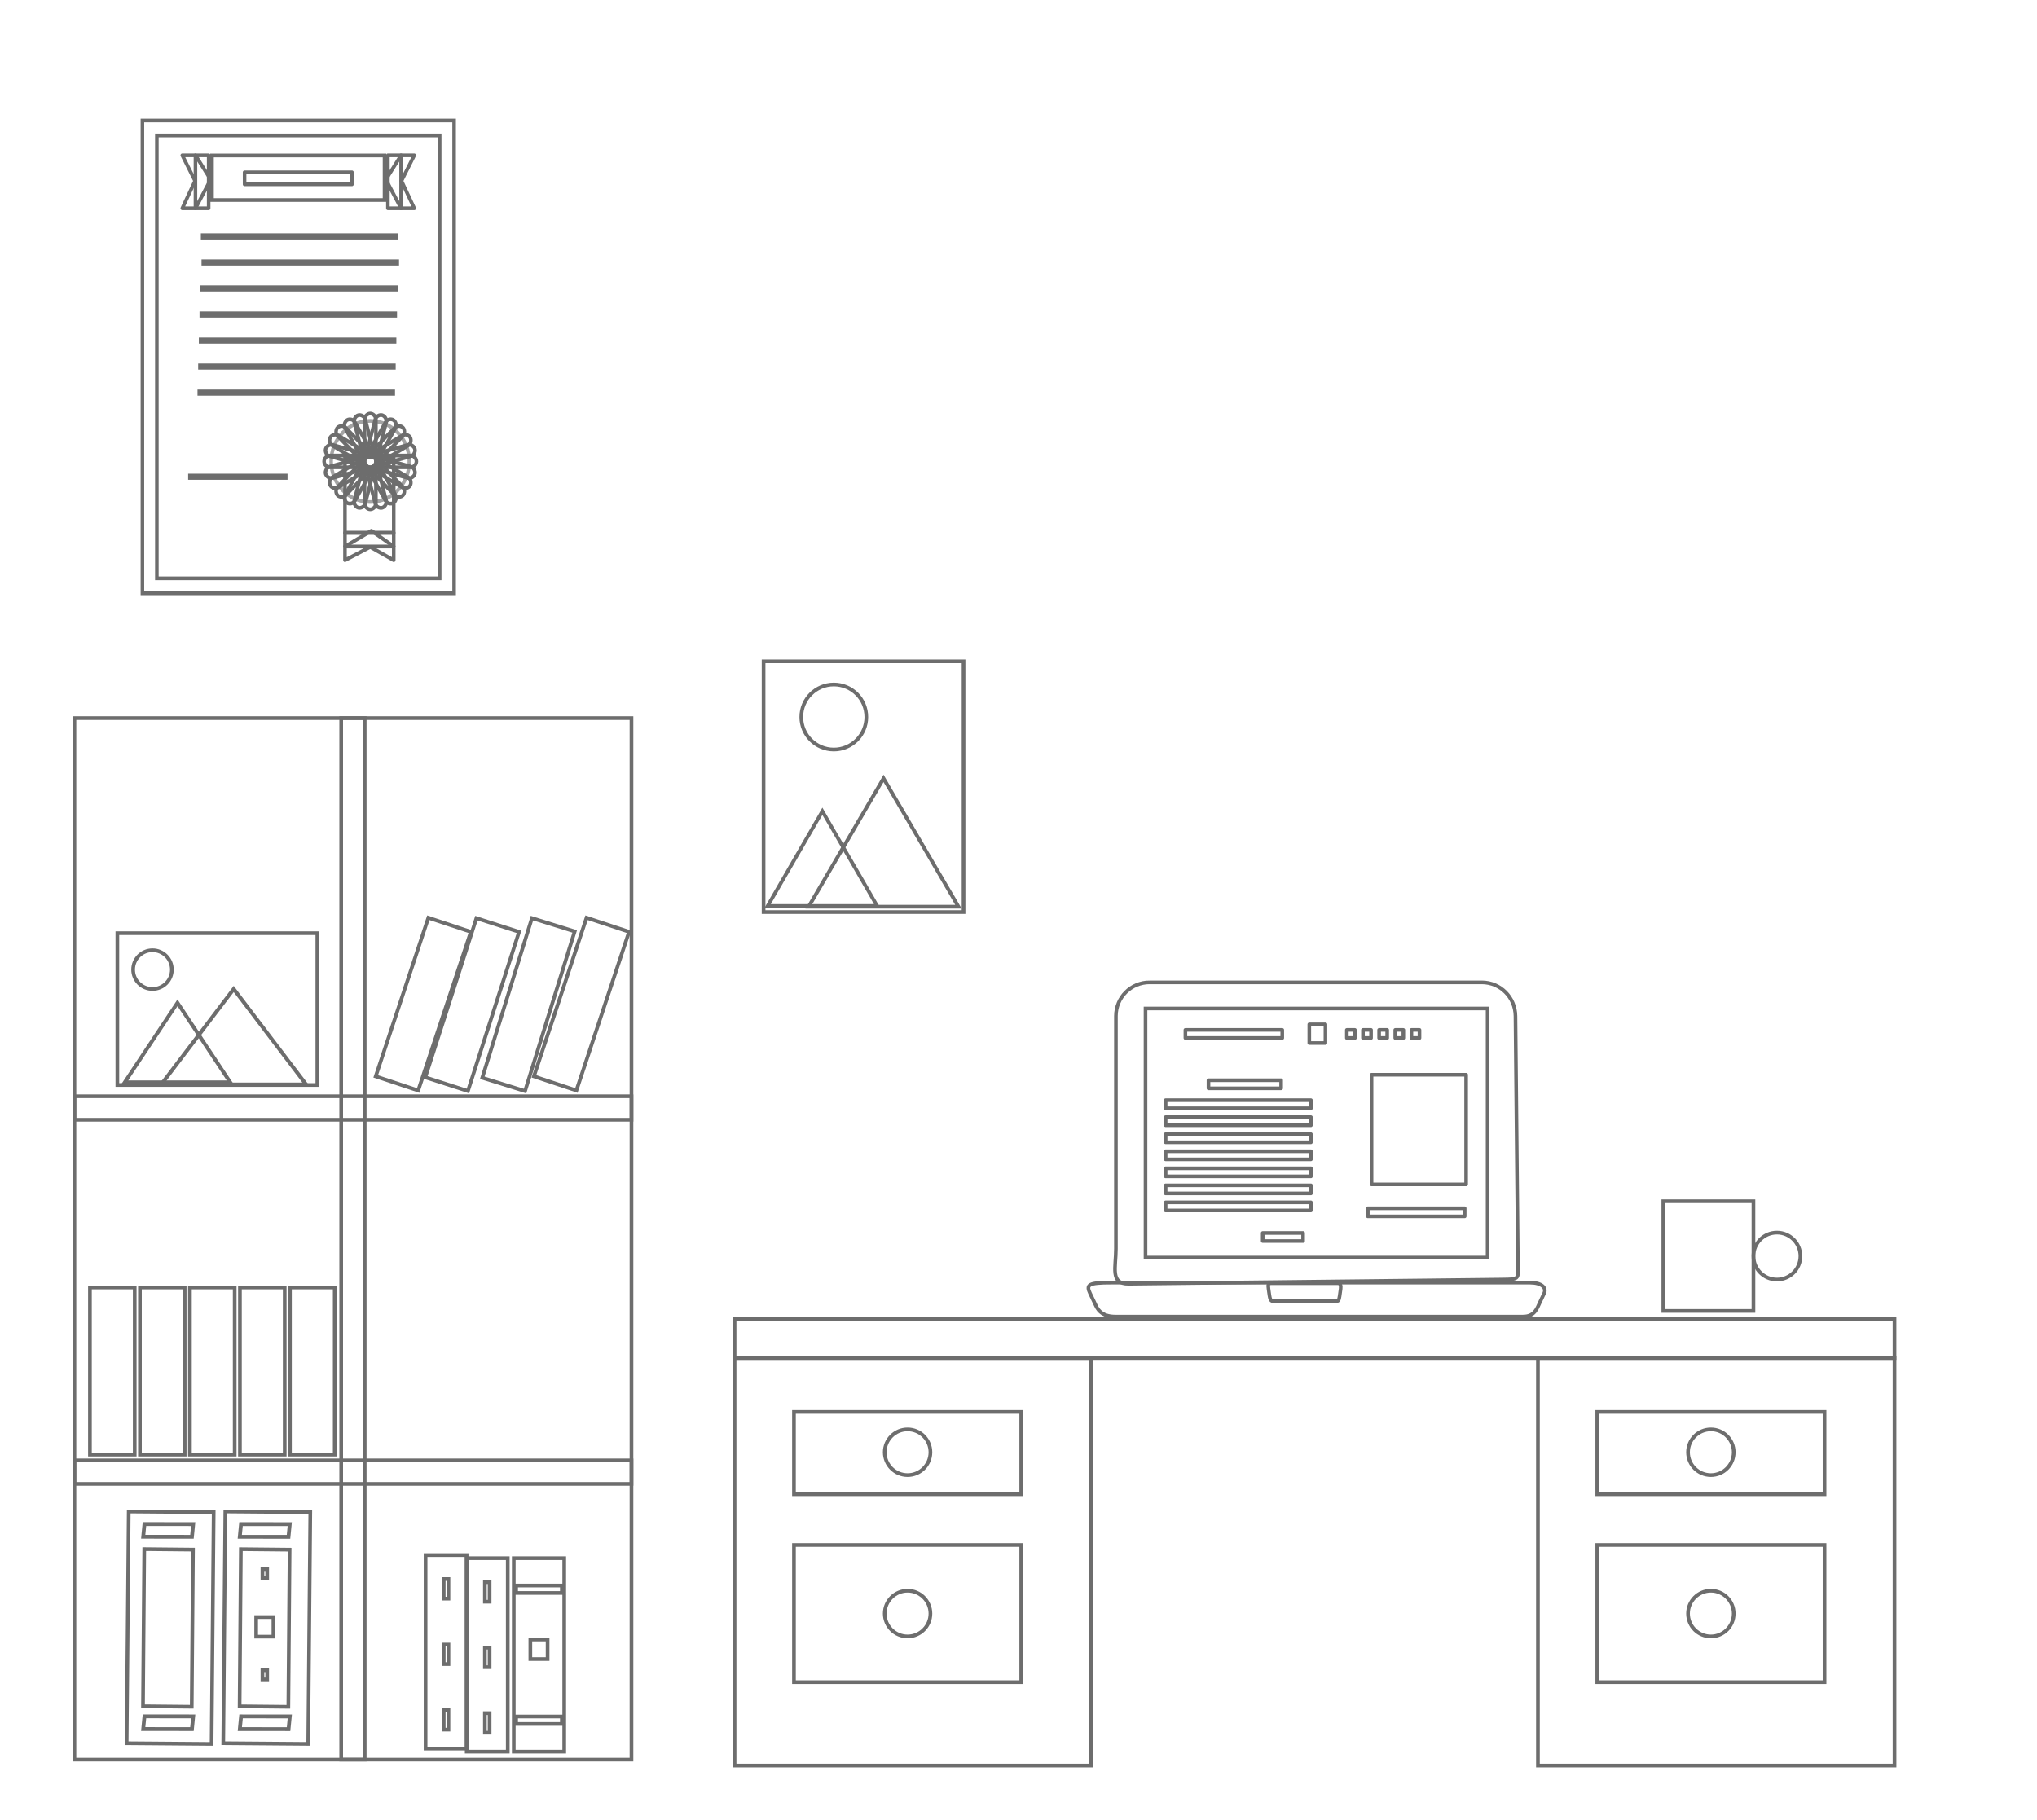 <?xml version="1.0" encoding="UTF-8" standalone="no"?>
<!DOCTYPE svg PUBLIC "-//W3C//DTD SVG 1.1//EN" "http://www.w3.org/Graphics/SVG/1.1/DTD/svg11.dtd">
<svg width="100%" height="100%" viewBox="0 0 2776 2481" version="1.1" xmlns="http://www.w3.org/2000/svg" xmlns:xlink="http://www.w3.org/1999/xlink" xml:space="preserve" xmlns:serif="http://www.serif.com/" style="fill-rule:evenodd;clip-rule:evenodd;stroke-linecap:round;">
    <g transform="matrix(7.29,0,0,7.29,-513.065,-4480.91)">
        <rect x="207.7" y="861.24" width="216.84" height="7.328" style="fill:none;stroke:rgb(109,109,109);stroke-width:0.69px;"/>
        <rect x="207.7" y="868.56" width="66.662" height="76.208" style="fill:none;stroke:rgb(109,109,109);stroke-width:0.69px;"/>
        <rect x="218.8" y="878.65" width="42.488" height="15.388" style="fill:none;stroke:rgb(109,109,109);stroke-width:0.69px;"/>
        <rect x="218.8" y="903.53" width="42.488" height="25.647" style="fill:none;stroke:rgb(109,109,109);stroke-width:0.69px;"/>
        <ellipse cx="240.04" cy="916.35" rx="4.271" ry="4.273" style="fill:none;stroke:rgb(109,109,109);stroke-width:0.69px;"/>
        <ellipse cx="240.04" cy="886.19" rx="4.271" ry="4.273" style="fill:none;stroke:rgb(109,109,109);stroke-width:0.69px;"/>
        <rect x="357.88" y="868.56" width="66.662" height="76.208" style="fill:none;stroke:rgb(109,109,109);stroke-width:0.69px;"/>
        <rect x="368.97" y="878.65" width="42.488" height="15.388" style="fill:none;stroke:rgb(109,109,109);stroke-width:0.69px;"/>
        <rect x="368.97" y="903.53" width="42.488" height="25.647" style="fill:none;stroke:rgb(109,109,109);stroke-width:0.69px;"/>
        <ellipse cx="390.21" cy="916.35" rx="4.271" ry="4.273" style="fill:none;stroke:rgb(109,109,109);stroke-width:0.69px;"/>
        <ellipse cx="390.21" cy="886.19" rx="4.271" ry="4.273" style="fill:none;stroke:rgb(109,109,109);stroke-width:0.69px;"/>
        <g transform="matrix(1,0,0,1,2.958,-0.181)">
            <ellipse cx="399.6" cy="849.69" rx="4.389" ry="4.391" style="fill:none;stroke:rgb(109,109,109);stroke-width:0.69px;"/>
        </g>
        <rect x="381.32" y="839.25" width="16.849" height="20.518" style="fill:none;stroke:rgb(109,109,109);stroke-width:0.69px;"/>
        <rect x="213.12" y="738.31" width="37.384" height="46.884" style="fill:none;stroke:rgb(109,109,109);stroke-width:0.69px;"/>
        <g transform="matrix(1.992,0,0,1.97,153.78,-916.75)">
            <path d="M48.077,863.42L34.017,863.42L41.047,851.243L48.077,863.42Z" style="fill:none;stroke:rgb(109,109,109);stroke-width:0.35px;"/>
        </g>
        <g transform="matrix(1.456,0,0,1.454,164.35,-471.36)">
            <path d="M48.077,863.42L34.017,863.42L41.047,851.243L48.077,863.42Z" style="fill:none;stroke:rgb(109,109,109);stroke-width:0.47px;"/>
        </g>
        <ellipse cx="226.25" cy="748.72" rx="6.079" ry="6.081" style="fill:none;stroke:rgb(109,109,109);stroke-width:0.69px;"/>
        <rect x="84.295" y="748.93" width="104.13" height="194.73" style="fill:none;stroke:rgb(109,109,109);stroke-width:0.69px;"/>
        <rect x="84.295" y="887.71" width="104.13" height="4.397" style="fill:none;stroke:rgb(109,109,109);stroke-width:0.69px;"/>
        <rect x="84.295" y="819.62" width="104.13" height="4.397" style="fill:none;stroke:rgb(109,109,109);stroke-width:0.69px;"/>
        <g transform="matrix(-3.82857e-16,-1,1,-3.82857e-16,0,0)">
            <rect x="-943.66" y="134.16" width="194.73" height="4.395" style="fill:none;stroke:rgb(109,109,109);stroke-width:0.69px;"/>
        </g>
        <g transform="matrix(0.952,0.306,-0.306,0.952,0,0)">
            <rect x="392.43" y="699.84" width="8.37" height="31.255" style="fill:none;stroke:rgb(109,109,109);stroke-width:0.69px;"/>
        </g>
        <g transform="matrix(0.955,0.297,-0.297,0.955,0,0)">
            <rect x="395.62" y="700.34" width="8.37" height="31.255" style="fill:none;stroke:rgb(109,109,109);stroke-width:0.69px;"/>
        </g>
        <g transform="matrix(0.949,0.315,-0.315,0.949,0,0)">
            <rect x="418.59" y="689.56" width="8.37" height="31.255" style="fill:none;stroke:rgb(109,109,109);stroke-width:0.69px;"/>
        </g>
        <g transform="matrix(0.949,0.315,-0.315,0.949,0,0)">
            <rect x="390.52" y="698.88" width="8.37" height="31.255" style="fill:none;stroke:rgb(109,109,109);stroke-width:0.69px;"/>
        </g>
        <rect x="115.23" y="855.38" width="8.37" height="31.256" style="fill:none;stroke:rgb(109,109,109);stroke-width:0.69px;"/>
        <rect x="124.58" y="855.38" width="8.37" height="31.256" style="fill:none;stroke:rgb(109,109,109);stroke-width:0.69px;"/>
        <rect x="96.537" y="855.38" width="8.37" height="31.256" style="fill:none;stroke:rgb(109,109,109);stroke-width:0.69px;"/>
        <rect x="105.88" y="855.38" width="8.37" height="31.256" style="fill:none;stroke:rgb(109,109,109);stroke-width:0.69px;"/>
        <rect x="87.191" y="855.38" width="8.37" height="31.256" style="fill:none;stroke:rgb(109,109,109);stroke-width:0.69px;"/>
        <rect x="92.318" y="789.14" width="37.384" height="28.379" style="fill:none;stroke:rgb(109,109,109);stroke-width:0.69px;"/>
        <g transform="matrix(1.919,0,0,1.46,35.296,-443.24)">
            <path d="M48.077,863.42L34.017,863.42L41.047,851.243L48.077,863.42Z" style="fill:none;stroke:rgb(109,109,109);stroke-width:0.4px;"/>
        </g>
        <g transform="matrix(1.399,0,0,1.218,46.132,-234.66)">
            <path d="M48.077,863.42L34.017,863.42L41.047,851.243L48.077,863.42Z" style="fill:none;stroke:rgb(109,109,109);stroke-width:0.52px;"/>
        </g>
        <ellipse cx="98.885" cy="795.95" rx="3.622" ry="3.623" style="fill:none;stroke:rgb(109,109,109);stroke-width:0.69px;"/>
        <g transform="matrix(1.509,0,0,1.51,66.864,-596.41)">
            <path d="M139.979,960.85L191.851,960.85C193.296,960.85 193.96,961.465 193.62,962.183L193.097,963.292C192.758,964.01 192.458,965.054 191.013,965.054L140.503,965.054C139.059,965.054 138.447,964.438 138.105,963.721L137.372,962.183C136.861,961.112 137.139,960.85 139.979,960.85Z" style="fill:none;stroke:rgb(109,109,109);stroke-width:0.45px;"/>
            <path d="M144.75,923.67L185.893,923.67C188.207,923.67 190.047,925.533 190.07,927.847L190.368,958.081C190.391,960.395 190.74,960.444 188.426,960.47L142.142,960.992C139.828,961.018 140.573,958.98 140.573,956.665L140.573,927.846C140.573,925.532 142.436,923.669 144.75,923.669L144.75,923.67Z" style="fill:none;stroke:rgb(109,109,109);stroke-width:0.45px;"/>
            <rect x="144.24" y="926.91" width="42.379" height="30.839" style="fill:none;stroke:rgb(109,109,109);stroke-width:0.45px;"/>
            <path d="M159.89,960.92L168.132,960.92C168.361,960.92 168.467,961.244 168.413,961.621L168.33,962.204C168.276,962.582 168.228,963.131 167.999,963.131L159.973,963.131C159.744,963.131 159.647,962.807 159.592,962.43L159.476,961.621C159.395,961.058 159.439,960.92 159.89,960.92Z" style="fill:none;stroke:rgb(109,109,109);stroke-width:0.45px;"/>
            <rect x="164.53" y="928.87" width="2" height="2.316" style="fill:none;stroke:rgb(109,109,109);stroke-width:0.45px;stroke-linecap:butt;stroke-linejoin:round;stroke-miterlimit:2;"/>
            <rect x="169.18" y="929.56" width="1" height="1" style="fill:none;stroke:rgb(109,109,109);stroke-width:0.45px;stroke-linecap:butt;stroke-linejoin:round;stroke-miterlimit:2;"/>
            <rect x="171.18" y="929.56" width="1" height="1" style="fill:none;stroke:rgb(109,109,109);stroke-width:0.45px;stroke-linecap:butt;stroke-linejoin:round;stroke-miterlimit:2;"/>
            <rect x="173.18" y="929.56" width="1" height="1" style="fill:none;stroke:rgb(109,109,109);stroke-width:0.45px;stroke-linecap:butt;stroke-linejoin:round;stroke-miterlimit:2;"/>
            <rect x="175.18" y="929.56" width="1" height="1" style="fill:none;stroke:rgb(109,109,109);stroke-width:0.45px;stroke-linecap:butt;stroke-linejoin:round;stroke-miterlimit:2;"/>
            <rect x="177.18" y="929.56" width="1" height="1" style="fill:none;stroke:rgb(109,109,109);stroke-width:0.45px;stroke-linecap:butt;stroke-linejoin:round;stroke-miterlimit:2;"/>
            <rect x="149.18" y="929.56" width="12" height="1" style="fill:none;stroke:rgb(109,109,109);stroke-width:0.45px;stroke-linecap:butt;stroke-linejoin:round;stroke-miterlimit:2;"/>
            <rect x="172.24" y="935.11" width="11.718" height="13.572" style="fill:none;stroke:rgb(109,109,109);stroke-width:0.45px;stroke-linecap:butt;stroke-linejoin:round;stroke-miterlimit:2;"/>
            <rect x="171.78" y="951.64" width="12" height="1" style="fill:none;stroke:rgb(109,109,109);stroke-width:0.45px;stroke-linecap:butt;stroke-linejoin:round;stroke-miterlimit:2;"/>
            <rect x="152.04" y="935.79" width="9" height="1" style="fill:none;stroke:rgb(109,109,109);stroke-width:0.45px;stroke-linecap:butt;stroke-linejoin:round;stroke-miterlimit:2;"/>
            <rect x="146.73" y="938.26" width="18" height="1" style="fill:none;stroke:rgb(109,109,109);stroke-width:0.45px;stroke-linecap:butt;stroke-linejoin:round;stroke-miterlimit:2;"/>
            <rect x="146.73" y="940.36" width="18" height="1" style="fill:none;stroke:rgb(109,109,109);stroke-width:0.45px;stroke-linecap:butt;stroke-linejoin:round;stroke-miterlimit:2;"/>
            <rect x="146.73" y="942.47" width="18" height="1" style="fill:none;stroke:rgb(109,109,109);stroke-width:0.45px;stroke-linecap:butt;stroke-linejoin:round;stroke-miterlimit:2;"/>
            <rect x="146.73" y="944.58" width="18" height="1" style="fill:none;stroke:rgb(109,109,109);stroke-width:0.45px;stroke-linecap:butt;stroke-linejoin:round;stroke-miterlimit:2;"/>
            <rect x="146.73" y="946.69" width="18" height="1" style="fill:none;stroke:rgb(109,109,109);stroke-width:0.45px;stroke-linecap:butt;stroke-linejoin:round;stroke-miterlimit:2;"/>
            <rect x="146.73" y="948.8" width="18" height="1" style="fill:none;stroke:rgb(109,109,109);stroke-width:0.45px;stroke-linecap:butt;stroke-linejoin:round;stroke-miterlimit:2;"/>
            <rect x="146.73" y="950.91" width="18" height="1" style="fill:none;stroke:rgb(109,109,109);stroke-width:0.45px;stroke-linecap:butt;stroke-linejoin:round;stroke-miterlimit:2;"/>
            <rect x="158.76" y="954.7" width="5" height="1" style="fill:none;stroke:rgb(109,109,109);stroke-width:0.45px;stroke-linecap:butt;stroke-linejoin:round;stroke-miterlimit:2;"/>
        </g>
        <g transform="matrix(1.079,0,0,1.119,204.02,-319.86)">
            <rect x="-99.181" y="855.27" width="54" height="79" style="fill:none;stroke:rgb(109,109,109);stroke-width:0.62px;"/>
            <rect x="-96.681" y="857.77" width="49" height="74" style="fill:none;stroke:rgb(109,109,109);stroke-width:0.62px;"/>
            <g transform="matrix(-1,0,0,1,0,0)">
                <rect x="55.033" y="878.79" width="33.6" height="0.4" style="fill:none;stroke:rgb(109,109,109);stroke-width:0.62px;"/>
            </g>
            <g transform="matrix(-1,0,0,1,0,0)">
                <rect x="55.149" y="874.44" width="33.6" height="0.4" style="fill:none;stroke:rgb(109,109,109);stroke-width:0.62px;"/>
            </g>
            <g transform="matrix(-1,0,0,1,0,0)">
                <rect x="55.265" y="883.14" width="33.6" height="0.4" style="fill:none;stroke:rgb(109,109,109);stroke-width:0.62px;"/>
            </g>
            <g transform="matrix(-1,0,0,1,0,0)">
                <rect x="55.381" y="887.5" width="33.6" height="0.4" style="fill:none;stroke:rgb(109,109,109);stroke-width:0.62px;"/>
            </g>
            <g transform="matrix(-1,0,0,1,0,0)">
                <rect x="55.498" y="891.85" width="33.6" height="0.4" style="fill:none;stroke:rgb(109,109,109);stroke-width:0.62px;"/>
            </g>
            <g transform="matrix(-1,0,0,1,0,0)">
                <rect x="55.614" y="896.2" width="33.6" height="0.4" style="fill:none;stroke:rgb(109,109,109);stroke-width:0.62px;"/>
            </g>
            <g transform="matrix(-1,0,0,1,0,0)">
                <rect x="55.73" y="900.55" width="33.6" height="0.4" style="fill:none;stroke:rgb(109,109,109);stroke-width:0.62px;"/>
            </g>
            <g transform="matrix(1,0,0,1,-41.957,-34.525)">
                <g transform="matrix(1,0,0,1,196.89,27.855)">
                    <g>
                        <rect x="-242.06" y="867.79" width="29.888" height="7.448" style="fill:none;stroke:rgb(109,109,109);stroke-width:0.62px;"/>
                        <g transform="matrix(1,0,0,1,0.312,-3.435)">
                            <rect x="-211.9" y="871.2" width="2.288" height="8.848" style="fill:none;stroke:rgb(109,109,109);stroke-width:0.62px;stroke-linecap:butt;stroke-linejoin:round;stroke-miterlimit:2;"/>
                            <path d="M-209.62,871.2L-207.332,871.2L-209.549,875.469L-207.332,880.048L-209.62,880.048L-212.249,875.246L-209.62,871.2Z" style="fill:none;stroke:rgb(109,109,109);stroke-width:0.62px;stroke-linecap:butt;stroke-linejoin:round;stroke-miterlimit:2;"/>
                        </g>
                        <g transform="matrix(-1,0,0,1,-454.54,-3.435)">
                            <rect x="-211.9" y="871.2" width="2.288" height="8.848" style="fill:none;stroke:rgb(109,109,109);stroke-width:0.62px;stroke-linecap:butt;stroke-linejoin:round;stroke-miterlimit:2;"/>
                            <path d="M-209.62,871.2L-207.332,871.2L-209.549,875.469L-207.332,880.048L-209.62,880.048L-212.249,875.246L-209.62,871.2Z" style="fill:none;stroke:rgb(109,109,109);stroke-width:0.62px;stroke-linecap:butt;stroke-linejoin:round;stroke-miterlimit:2;"/>
                        </g>
                    </g>
                </g>
                <g transform="matrix(-1,0,0,1,0,0)">
                    <rect x="20.925" y="898.46" width="18.6" height="2" style="fill:none;stroke:rgb(109,109,109);stroke-width:0.62px;stroke-linecap:butt;stroke-linejoin:round;stroke-miterlimit:2;"/>
                </g>
            </g>
            <g transform="matrix(1,0,0,1,3.594,0.6)">
                <g>
                    <rect x="-67.684" y="923.56" width="8.448" height="2.288" style="fill:none;stroke:rgb(109,109,109);stroke-width:0.62px;stroke-linecap:butt;stroke-linejoin:round;stroke-miterlimit:2;"/>
                    <g transform="matrix(-3.82857e-16,1,-1,-3.82857e-16,0,0)">
                        <rect x="910.93" y="59.236" width="12.637" height="8.448" style="fill:none;stroke:rgb(109,109,109);stroke-width:0.62px;stroke-linecap:butt;stroke-linejoin:round;stroke-miterlimit:2;"/>
                    </g>
                    <path d="M-59.236,925.85L-59.236,928.138L-63.312,925.921L-67.684,928.138L-67.684,925.85L-63.099,923.221L-59.236,925.85Z" style="fill:none;stroke:rgb(109,109,109);stroke-width:0.62px;stroke-linecap:butt;stroke-linejoin:round;stroke-miterlimit:2;"/>
                </g>
                <path d="M-63.305,903.64C-62.842,903.64 -62.323,904.078 -62.323,904.622L-62.323,918.657C-62.323,919.202 -62.842,919.64 -63.305,919.64C-63.768,919.64 -64.287,919.202 -64.287,918.657L-64.287,904.622C-64.287,904.078 -63.768,903.64 -63.305,903.64Z" style="fill:none;stroke:rgb(109,109,109);stroke-width:0.62px;stroke-linecap:butt;stroke-linejoin:round;stroke-miterlimit:2;"/>
                <path d="M-71.305,911.64C-71.305,911.177 -70.867,910.658 -70.323,910.658L-56.288,910.658C-55.743,910.658 -55.305,911.177 -55.305,911.64C-55.305,912.103 -55.743,912.622 -56.288,912.622L-70.323,912.622C-70.867,912.622 -71.305,912.103 -71.305,911.64Z" style="fill:none;stroke:rgb(109,109,109);stroke-width:0.62px;stroke-linecap:butt;stroke-linejoin:round;stroke-miterlimit:2;"/>
                <path d="M-65.375,903.92C-64.928,903.8 -64.313,904.089 -64.172,904.615L-60.539,918.172C-60.398,918.697 -60.787,919.255 -61.234,919.375C-61.681,919.495 -62.296,919.206 -62.437,918.68L-66.07,905.123C-66.211,904.598 -65.822,904.04 -65.375,903.92Z" style="fill:none;stroke:rgb(109,109,109);stroke-width:0.62px;stroke-linecap:butt;stroke-linejoin:round;stroke-miterlimit:2;"/>
                <path d="M-70.233,907.64C-70.001,907.239 -69.362,907.008 -68.891,907.28L-56.736,914.298C-56.265,914.57 -56.145,915.239 -56.376,915.64C-56.608,916.041 -57.247,916.272 -57.718,916L-69.873,908.982C-70.345,908.71 -70.465,908.041 -70.233,907.64Z" style="fill:none;stroke:rgb(109,109,109);stroke-width:0.62px;stroke-linecap:butt;stroke-linejoin:round;stroke-miterlimit:2;"/>
                <path d="M-70.233,915.64C-70.465,915.239 -70.345,914.57 -69.873,914.298L-57.718,907.28C-57.247,907.008 -56.608,907.239 -56.376,907.64C-56.145,908.041 -56.265,908.71 -56.736,908.982L-68.891,916C-69.362,916.272 -70.001,916.041 -70.233,915.64Z" style="fill:none;stroke:rgb(109,109,109);stroke-width:0.62px;stroke-linecap:butt;stroke-linejoin:round;stroke-miterlimit:2;"/>
                <path d="M-67.305,918.57C-67.706,918.338 -67.937,917.699 -67.665,917.228L-60.647,905.073C-60.375,904.602 -59.706,904.482 -59.305,904.713C-58.904,904.945 -58.673,905.584 -58.945,906.055L-65.963,918.21C-66.235,918.682 -66.904,918.802 -67.305,918.57Z" style="fill:none;stroke:rgb(109,109,109);stroke-width:0.62px;stroke-linecap:butt;stroke-linejoin:round;stroke-miterlimit:2;"/>
                <path d="M-67.305,904.72C-66.904,904.488 -66.235,904.608 -65.963,905.08L-58.945,917.235C-58.673,917.706 -58.904,918.345 -59.305,918.577C-59.706,918.808 -60.375,918.688 -60.647,918.217L-67.665,906.062C-67.937,905.591 -67.706,904.952 -67.305,904.72Z" style="fill:none;stroke:rgb(109,109,109);stroke-width:0.62px;stroke-linecap:butt;stroke-linejoin:round;stroke-miterlimit:2;"/>
                <path d="M-68.962,905.99C-68.635,905.663 -67.958,905.605 -67.573,905.99L-57.648,915.914C-57.263,916.299 -57.321,916.976 -57.648,917.304C-57.976,917.631 -58.653,917.689 -59.038,917.304L-68.962,907.379C-69.347,906.995 -69.29,906.317 -68.962,905.99Z" style="fill:none;stroke:rgb(109,109,109);stroke-width:0.62px;stroke-linecap:butt;stroke-linejoin:round;stroke-miterlimit:2;"/>
                <path d="M-71.032,909.57C-70.912,909.123 -70.354,908.734 -69.829,908.875L-56.272,912.508C-55.746,912.649 -55.457,913.264 -55.577,913.711C-55.697,914.159 -56.255,914.547 -56.78,914.406L-70.337,910.773C-70.863,910.633 -71.152,910.017 -71.032,909.57Z" style="fill:none;stroke:rgb(109,109,109);stroke-width:0.62px;stroke-linecap:butt;stroke-linejoin:round;stroke-miterlimit:2;"/>
                <path d="M-71.032,913.71C-71.152,913.263 -70.863,912.648 -70.337,912.507L-56.78,908.874C-56.255,908.733 -55.697,909.121 -55.577,909.569C-55.457,910.016 -55.746,910.631 -56.272,910.772L-69.829,914.405C-70.354,914.545 -70.912,914.157 -71.032,913.71Z" style="fill:none;stroke:rgb(109,109,109);stroke-width:0.62px;stroke-linecap:butt;stroke-linejoin:round;stroke-miterlimit:2;"/>
                <path d="M-68.962,917.3C-69.289,916.973 -69.347,916.295 -68.962,915.911L-59.038,905.986C-58.653,905.601 -57.976,905.659 -57.648,905.986C-57.321,906.314 -57.263,906.991 -57.648,907.376L-67.573,917.3C-67.957,917.685 -68.635,917.627 -68.962,917.3Z" style="fill:none;stroke:rgb(109,109,109);stroke-width:0.62px;stroke-linecap:butt;stroke-linejoin:round;stroke-miterlimit:2;"/>
                <path d="M-65.375,919.37C-65.822,919.25 -66.211,918.692 -66.07,918.167L-62.437,904.61C-62.296,904.084 -61.681,903.795 -61.234,903.915C-60.787,904.035 -60.398,904.593 -60.539,905.118L-64.172,918.675C-64.313,919.201 -64.928,919.49 -65.375,919.37Z" style="fill:none;stroke:rgb(109,109,109);stroke-width:0.62px;stroke-linecap:butt;stroke-linejoin:round;stroke-miterlimit:2;"/>
                <circle cx="-63.305" cy="911.64" r="6.774" style="fill:none;stroke:rgb(109,109,109);stroke-opacity:0.62;stroke-width:0.62px;stroke-linecap:butt;stroke-linejoin:round;stroke-miterlimit:2;"/>
            </g>
            <g transform="matrix(-1,0,0,1,0,0)">
                <rect x="74.351" y="914.6" width="16.6" height="0.4" style="fill:none;stroke:rgb(109,109,109);stroke-width:0.62px;"/>
            </g>
        </g>
        <rect x="157.62" y="906" width="7.675" height="36.168" style="fill:none;stroke:rgb(109,109,109);stroke-width:0.69px;"/>
        <rect x="166.42" y="906" width="9.434" height="36.168" style="fill:none;stroke:rgb(109,109,109);stroke-width:0.69px;"/>
        <rect x="161.02" y="910.48" width="0.885" height="3.653" style="fill:none;stroke:rgb(109,109,109);stroke-width:0.69px;"/>
        <rect x="161.02" y="934.97" width="0.885" height="3.653" style="fill:none;stroke:rgb(109,109,109);stroke-width:0.69px;"/>
        <rect x="161.02" y="922.72" width="0.885" height="3.653" style="fill:none;stroke:rgb(109,109,109);stroke-width:0.69px;"/>
        <rect x="166.86" y="911.11" width="8.552" height="1.393" style="fill:none;stroke:rgb(109,109,109);stroke-width:0.69px;"/>
        <rect x="166.86" y="935.6" width="8.552" height="1.393" style="fill:none;stroke:rgb(109,109,109);stroke-width:0.69px;"/>
        <rect x="169.52" y="921.2" width="3.225" height="3.653" style="fill:none;stroke:rgb(109,109,109);stroke-width:0.69px;"/>
        <g transform="matrix(-1,0,0,1,0,0)">
            <rect x="-157.61" y="905.42" width="7.675" height="36.168" style="fill:none;stroke:rgb(109,109,109);stroke-width:0.69px;"/>
        </g>
        <g transform="matrix(-1,0,0,1,0,0)">
            <rect x="-154.21" y="909.9" width="0.885" height="3.653" style="fill:none;stroke:rgb(109,109,109);stroke-width:0.69px;"/>
        </g>
        <g transform="matrix(-1,0,0,1,0,0)">
            <rect x="-154.21" y="934.39" width="0.885" height="3.653" style="fill:none;stroke:rgb(109,109,109);stroke-width:0.69px;"/>
        </g>
        <g transform="matrix(-1,0,0,1,0,0)">
            <rect x="-154.21" y="922.14" width="0.885" height="3.653" style="fill:none;stroke:rgb(109,109,109);stroke-width:0.69px;"/>
        </g>
        <g transform="matrix(1,0.008,-0.009,1,0,0)">
            <rect x="102.51" y="896.45" width="15.881" height="43.324" style="fill:none;stroke:rgb(109,109,109);stroke-width:0.69px;"/>
        </g>
        <g transform="matrix(1,0.01,-0.008,1,0,0)">
            <rect x="104.57" y="903.26" width="9.112" height="29.376" style="fill:none;stroke:rgb(109,109,109);stroke-width:0.69px;"/>
        </g>
        <g transform="matrix(1,0.001,-0.098,0.995,0,0)">
            <rect x="185.97" y="903.95" width="9.111" height="2.384" style="fill:none;stroke:rgb(109,109,109);stroke-width:0.72px;"/>
        </g>
        <g transform="matrix(1,0.001,-0.098,0.995,0,0)">
            <rect x="189.51" y="940.08" width="9.111" height="2.384" style="fill:none;stroke:rgb(109,109,109);stroke-width:0.72px;"/>
        </g>
        <g transform="matrix(1,0.008,-0.009,1,0,0)">
            <rect x="120.57" y="896.3" width="15.881" height="43.324" style="fill:none;stroke:rgb(109,109,109);stroke-width:0.69px;"/>
        </g>
        <g transform="matrix(1,0.01,-0.008,1,0,0)">
            <rect x="122.63" y="903.09" width="9.112" height="29.376" style="fill:none;stroke:rgb(109,109,109);stroke-width:0.69px;"/>
        </g>
        <g transform="matrix(1,0.001,-0.098,0.995,0,0)">
            <rect x="204.02" y="903.94" width="9.111" height="2.384" style="fill:none;stroke:rgb(109,109,109);stroke-width:0.72px;"/>
        </g>
        <g transform="matrix(1,0.001,-0.098,0.995,0,0)">
            <rect x="207.57" y="940.07" width="9.111" height="2.384" style="fill:none;stroke:rgb(109,109,109);stroke-width:0.72px;"/>
        </g>
        <g transform="matrix(-1,0,0,1,0,0)">
            <rect x="-121.49" y="917.01" width="3.225" height="3.653" style="fill:none;stroke:rgb(109,109,109);stroke-width:0.69px;"/>
        </g>
        <rect x="119.44" y="908.04" width="0.885" height="1.703" style="fill:none;stroke:rgb(109,109,109);stroke-width:0.69px;"/>
        <rect x="119.44" y="926.95" width="0.885" height="1.703" style="fill:none;stroke:rgb(109,109,109);stroke-width:0.69px;"/>
    </g>
</svg>
